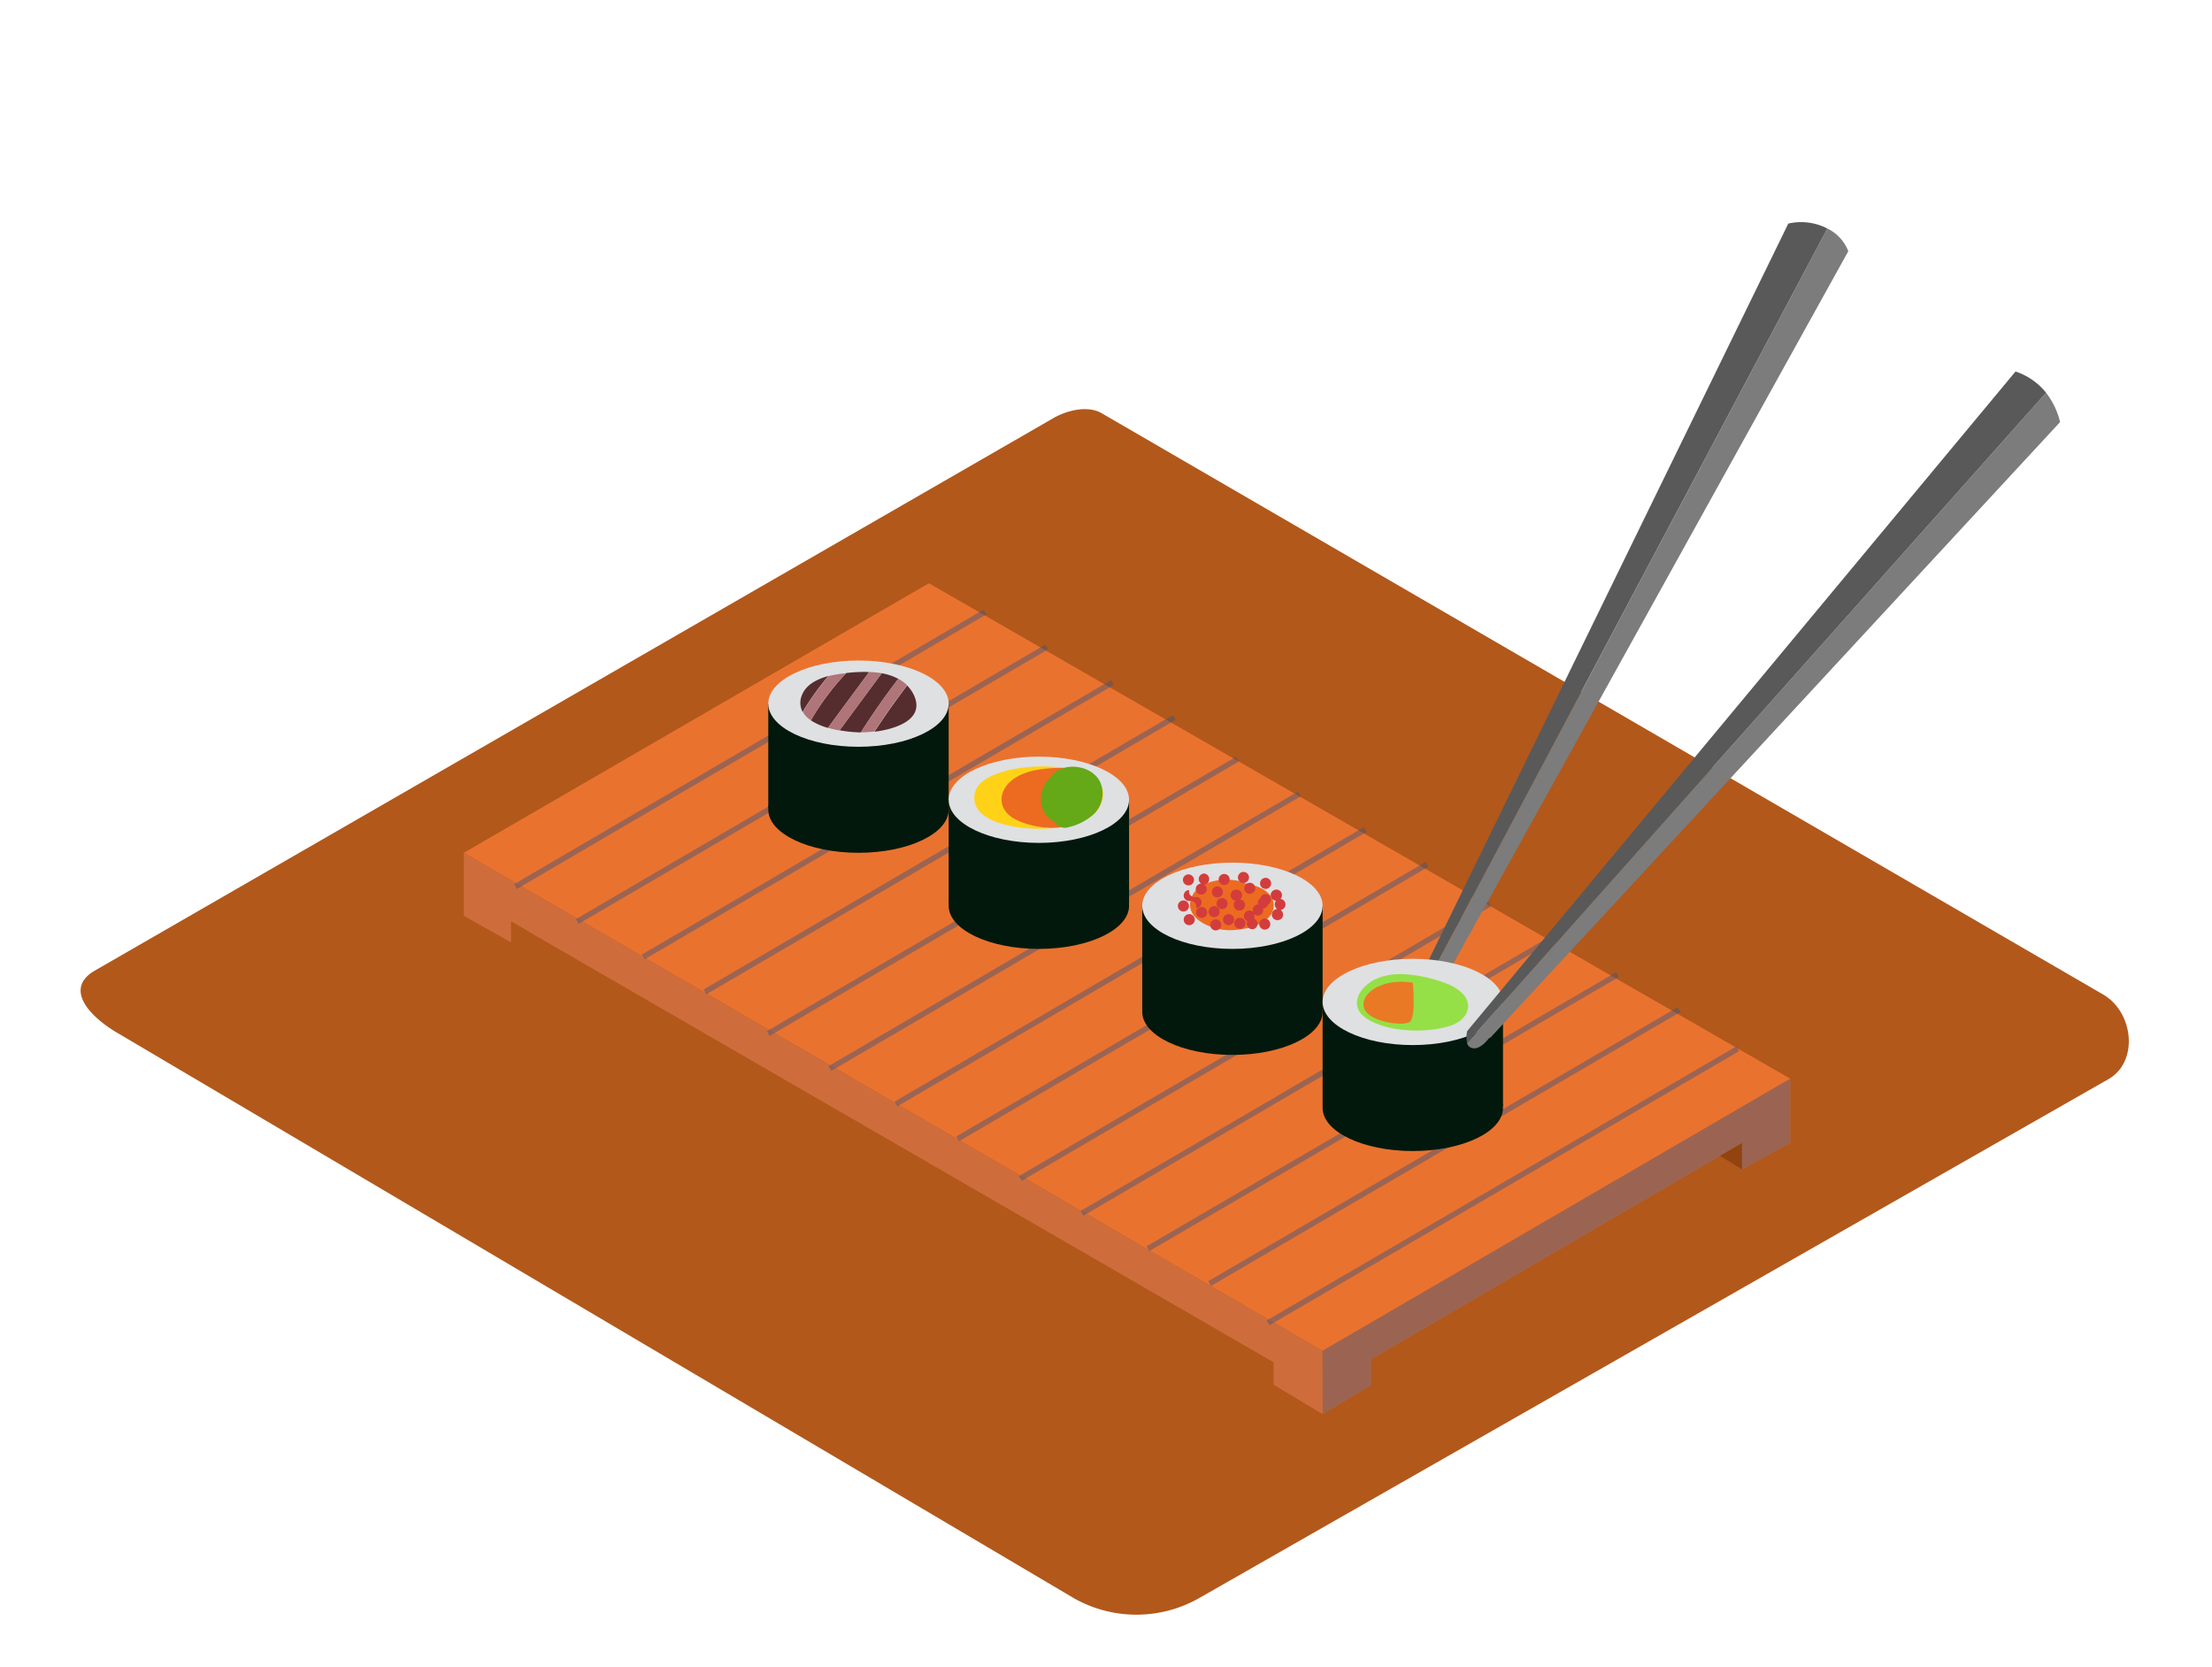 <svg id="Layer_2" data-name="Layer 2" xmlns="http://www.w3.org/2000/svg" viewBox="0 0 400 300" width="406" height="306" class="illustration styles_illustrationTablet__1DWOa"><title>PP</title><path d="M194.28,288.31,21.78,186.36c-5.49-3.08-10.2-8.15-4.85-11.46L190.05,75.12c2.6-1.61,6.54-2.66,9.18-1.13L380.31,179.09c5.49,3.19,6.48,12.1,1,15.29L217,288.15A22.94,22.94,0,0,1,194.28,288.31Z" fill="#b2581b"></path><polygon points="83.88 153.47 239.17 243.53 323.74 194.32 167.97 104.73 83.88 153.47" fill="#ea722f"></polygon><polygon points="83.88 153.47 83.88 164.85 92.43 169.67 92.43 165.89 230.31 245.59 230.31 249.64 239.19 254.98 239.17 243.53 83.88 153.47" fill="#ea722f"></polygon><polygon points="239.19 254.98 247.93 249.7 247.93 245.06 315.01 205.95 315.01 210.71 323.74 205.95 323.74 194.32 239.17 243.53 239.19 254.98" fill="#ea722f"></polygon><polygon points="83.88 153.47 83.88 164.85 92.43 169.67 92.43 165.89 230.31 245.59 230.31 249.64 239.19 254.98 239.17 243.53 83.88 153.47" fill="#3c537c" opacity="0.16"></polygon><polygon points="92.43 169.67 95.8 167.84 92.43 165.89 92.43 169.67" fill="#b2581b"></polygon><polygon points="239.19 254.98 247.93 249.7 247.93 245.06 315.01 205.95 315.01 210.71 323.74 205.95 323.74 194.32 239.17 243.53 239.19 254.98" fill="#3c537c" opacity="0.45"></polygon><polygon points="315.01 210.71 311.01 208.28 315.01 205.95 315.01 210.71" fill="#914410"></polygon><g opacity="0.45"><line x1="93.23" y1="159.58" x2="178.11" y2="109.93" fill="#3c537c"></line><rect x="86.5" y="134.25" width="98.33" height="1" transform="translate(-49.47 86.92) rotate(-30.32)" fill="#3c537c"></rect><line x1="104.38" y1="165.89" x2="189.27" y2="116.25" fill="#3c537c"></line><rect x="97.66" y="140.57" width="98.33" height="1" transform="translate(-51.13 93.42) rotate(-30.32)" fill="#3c537c"></rect><line x1="116.32" y1="172.31" x2="201.2" y2="122.66" fill="#3c537c"></line><rect x="109.59" y="146.98" width="98.33" height="1" transform="translate(-52.74 100.32) rotate(-30.32)" fill="#3c537c"></rect><line x1="127.48" y1="178.62" x2="212.36" y2="128.98" fill="#3c537c"></line><rect x="120.75" y="153.3" width="98.33" height="1" transform="translate(-54.4 106.82) rotate(-30.32)" fill="#3c537c"></rect><line x1="138.93" y1="186.15" x2="223.82" y2="136.51" fill="#3c537c"></line><rect x="132.21" y="160.83" width="98.33" height="1" transform="translate(-56.64 113.63) rotate(-30.32)" fill="#3c537c"></rect><line x1="150.09" y1="192.47" x2="234.97" y2="142.82" fill="#3c537c"></line><rect x="143.36" y="167.14" width="98.33" height="1" transform="translate(-58.3 120.13) rotate(-30.32)" fill="#3c537c"></rect><line x1="162.03" y1="198.88" x2="246.91" y2="149.24" fill="#3c537c"></line><rect x="155.3" y="173.56" width="98.33" height="1" transform="translate(-59.9 127.03) rotate(-30.32)" fill="#3c537c"></rect><line x1="173.18" y1="205.2" x2="258.07" y2="155.55" fill="#3c537c"></line><rect x="166.46" y="179.87" width="98.33" height="1" transform="translate(-61.57 133.53) rotate(-30.32)" fill="#3c537c"></rect><line x1="184.51" y1="212.35" x2="269.39" y2="162.71" fill="#3c537c"></line><rect x="177.78" y="187.03" width="98.33" height="1" transform="translate(-63.63 140.23) rotate(-30.32)" fill="#3c537c"></rect><line x1="195.67" y1="218.67" x2="280.55" y2="169.02" fill="#3c537c"></line><rect x="188.94" y="193.34" width="98.33" height="1" transform="translate(-65.29 146.72) rotate(-30.32)" fill="#3c537c"></rect><line x1="207.6" y1="225.08" x2="292.48" y2="175.44" fill="#3c537c"></line><rect x="200.88" y="199.76" width="98.33" height="1" transform="translate(-66.86 153.36) rotate(-30.27)" fill="#3c537c"></rect><line x1="218.76" y1="231.4" x2="303.64" y2="181.75" fill="#3c537c"></line><rect x="212.03" y="206.07" width="98.33" height="1" transform="translate(-68.52 159.84) rotate(-30.27)" fill="#3c537c"></rect><line x1="229.34" y1="238.48" x2="314.23" y2="188.83" fill="#3c537c"></line><rect x="222.62" y="213.16" width="98.33" height="1" transform="translate(-70.65 166.15) rotate(-30.27)" fill="#3c537c"></rect></g><polyline points="138.93 126.57 138.93 145.32 171.55 145.32 171.55 126.57" fill="#02180c"></polyline><ellipse cx="155.24" cy="145.67" rx="16.31" ry="7.8" fill="#02180c"></ellipse><ellipse cx="155.24" cy="126.5" rx="16.31" ry="7.8" fill="#dfe0e2"></ellipse><polyline points="171.55 143.95 171.55 162.71 204.17 162.71 204.17 143.95" fill="#02180c"></polyline><ellipse cx="187.86" cy="163.05" rx="16.31" ry="7.8" fill="#02180c"></ellipse><ellipse cx="187.86" cy="143.88" rx="16.31" ry="7.8" fill="#dfe0e2"></ellipse><polyline points="206.55 163.12 206.55 181.87 239.17 181.87 239.17 163.12" fill="#02180c"></polyline><ellipse cx="222.86" cy="182.22" rx="16.31" ry="7.8" fill="#02180c"></ellipse><ellipse cx="222.86" cy="163.05" rx="16.31" ry="7.8" fill="#dfe0e2"></ellipse><path d="M330.44,40.58,256.23,180.33a1.24,1.24,0,0,0,1.11.68c1.18,0,2-1.38,2.45-2.3a.73.73,0,0,1,.32-.34L334.23,44.69A7.62,7.62,0,0,0,330.44,40.58Z" fill="#7c7c7c"></path><path d="M323.38,39.69,255.73,178.25s0,0,0,.05a4.65,4.65,0,0,0,.49,2L330.44,40.58A10.37,10.37,0,0,0,323.38,39.69Z" fill="#595959"></path><polyline points="239.17 180.5 239.17 199.26 271.79 199.26 271.79 180.5" fill="#02180c"></polyline><ellipse cx="255.48" cy="199.6" rx="16.31" ry="7.8" fill="#02180c"></ellipse><ellipse cx="255.48" cy="180.44" rx="16.31" ry="7.8" fill="#dfe0e2"></ellipse><path d="M370,70.28,265.29,187.86a1.24,1.24,0,0,0,.92.93c1.15.27,2.3-.86,2.93-1.66a.73.73,0,0,1,.39-.25l103-111.3A14.06,14.06,0,0,0,370,70.28Z" fill="#7c7c7c"></path><path d="M364.47,66.44,265.3,185.73s0,0,0,.05a4.65,4.65,0,0,0,0,2.08L370,70.28A11.84,11.84,0,0,0,364.47,66.44Z" fill="#595959"></path><path d="M225.09,159a2.53,2.53,0,0,0-.81-.37c-2.91-.75-8-.18-8.95,3.33-1,3.68,4.14,5.51,7,5.51,2.66,0,8-1,8-4.56C230.18,160.48,227.65,159.4,225.09,159Z" fill="#ec6b20"></path><path d="M261.77,177.18a26.8,26.8,0,0,0-6.65-1.66c-2.73-.34-5.85,0-8,1.86s-2.49,4.41,0,6.06c3.86,2.52,10.9,2.69,15.17,1.3,1.54-.5,3.2-1.78,3.19-3.56S263.83,178.06,261.77,177.18Z" fill="#95e046"></path><path d="M255.48,176.95s.61,6.21-.53,7.09-7.83,0-8.34-2.71S250.27,176.11,255.48,176.95Z" fill="#ea7926"></path><path d="M192.26,138.11a28.43,28.43,0,0,0-10,.43c-2.4.69-5.52,1.7-6,4.25-.83,4.69,6,6,9.79,6.27,4,.25,11.06-.14,12.9-4.09C201,140.67,197,138.74,192.26,138.11Z" fill="#ffd217"></path><path d="M194.25,140.11a2.24,2.24,0,0,0-2.37-2c-2.95.07-6.46.31-8.87,2.23s-2.63,4.9-.07,6.67c3.48,2.41,13.86,3.67,13.71-3A4.39,4.39,0,0,0,194.25,140.11Z" fill="#ec6b20"></path><path d="M199.05,140.92c-1.35-3.41-7.1-4.19-9.15-1a5.34,5.34,0,0,0-1.55,4.84,4.14,4.14,0,0,0,2.3,3.06,2.19,2.19,0,0,0,2.65,1,10,10,0,0,0,4.55-2.41A5.2,5.2,0,0,0,199.05,140.92Z" fill="#65a818"></path><path d="M159.45,121l-7.63,10.32a25.15,25.15,0,0,0,3.67.38h.18q3.17-5,6.77-9.69A10.25,10.25,0,0,0,159.45,121Z" fill="#552d2e"></path><path d="M145,125a3.52,3.52,0,0,0,.14,3,48,48,0,0,1,4.66-6.5C147.67,122.08,145.71,123.11,145,125Z" fill="#552d2e"></path><path d="M155.54,120.78c-.72,0-1.58.08-2.5.18a46.41,46.41,0,0,0-6.41,8.56,10.94,10.94,0,0,0,3.08,1.36l7.45-10.09C156.61,120.75,156.06,120.75,155.54,120.78Z" fill="#552d2e"></path><path d="M165.33,125.11a6.07,6.07,0,0,0-1.29-1.89q-3.12,4.07-5.9,8.36C162,131.09,167.18,129.39,165.33,125.11Z" fill="#552d2e"></path><path d="M149.84,121.51a48,48,0,0,0-4.66,6.5,4.55,4.55,0,0,0,1.45,1.5A46.41,46.41,0,0,1,153,121,21.37,21.37,0,0,0,149.84,121.51Z" fill="#af7579"></path><path d="M157.16,120.78l-7.45,10.09a20.6,20.6,0,0,0,2.11.48L159.45,121A16,16,0,0,0,157.16,120.78Z" fill="#af7579"></path><path d="M162.44,122q-3.6,4.7-6.77,9.69a19.41,19.41,0,0,0,2.46-.16q2.78-4.3,5.9-8.36A6.85,6.85,0,0,0,162.44,122Z" fill="#af7579"></path><path d="M216.29,161.44a1,1,0,0,1-1.24-1.24,1,1,0,0,0,0,2,1,1,0,0,1,1.24,1.24A1,1,0,0,0,216.29,161.44Z" fill="#d33c3c"></path><path d="M217.74,157.22a1,1,0,0,0-.54,1.82,1,1,0,1,0,.58.17A1,1,0,0,0,217.74,157.22Z" fill="#d33c3c"></path><path d="M220.14,159.55a1,1,0,0,0,0,2A1,1,0,0,0,220.14,159.55Z" fill="#d33c3c"></path><path d="M221.37,157.3a1,1,0,0,0,0,2A1,1,0,0,0,221.37,157.3Z" fill="#d33c3c"></path><path d="M226,158.89a1,1,0,0,0,0,2A1,1,0,0,0,226,158.89Z" fill="#d33c3c"></path><path d="M231.55,161.82a1,1,0,0,0-.73-1.69,1,1,0,0,0-.07,2,1.06,1.06,0,0,0,.2,1.52,1,1,0,0,0,.09,2,1,1,0,0,0,.53-1.84A1,1,0,0,0,231.55,161.82Z" fill="#d33c3c"></path><path d="M224.21,165.22a1,1,0,0,0,0,2A1,1,0,0,0,224.21,165.22Z" fill="#d33c3c"></path><path d="M228.71,165.36a1,1,0,0,0,0,2A1,1,0,0,0,228.71,165.36Z" fill="#d33c3c"></path><path d="M228.86,158a1,1,0,0,0,0,2A1,1,0,0,0,228.86,158Z" fill="#d33c3c"></path><path d="M224.23,161.91a1,1,0,0,0-.6-1.78,1,1,0,0,0-.17,2,1,1,0,0,0,.6,1.78A1,1,0,0,0,224.23,161.91Z" fill="#d33c3c"></path><path d="M221,161.66a1,1,0,0,0,0,2A1,1,0,0,0,221,161.66Z" fill="#d33c3c"></path><path d="M219.85,165.51a1,1,0,0,0,0,2A1,1,0,0,0,219.85,165.51Z" fill="#d33c3c"></path><path d="M217.3,163.25a1,1,0,0,0,0,2A1,1,0,0,0,217.3,163.25Z" fill="#d33c3c"></path><path d="M215.05,164.56a1,1,0,0,0,0,2A1,1,0,0,0,215.05,164.56Z" fill="#d33c3c"></path><path d="M219.56,163.11a1,1,0,0,0,0,2A1,1,0,0,0,219.56,163.11Z" fill="#d33c3c"></path><path d="M222.17,164.56a1,1,0,0,0,0,2A1,1,0,0,0,222.17,164.56Z" fill="#d33c3c"></path><path d="M224.86,156.93a1,1,0,0,0,0,2A1,1,0,0,0,224.86,156.93Z" fill="#d33c3c"></path><path d="M228.86,160.93a.91.91,0,0,0-.92.71,1,1,0,0,0-.43,1.18h0a1,1,0,0,0-.89,1.39.92.92,0,0,0-.7-.3,1,1,0,0,0-.35,1.93,1,1,0,0,0,.86,1.45,1,1,0,0,0,.35-1.93,1.12,1.12,0,0,0,0-.84.92.92,0,0,0,.7.3,1,1,0,0,0,.91-1.31h0a.91.91,0,0,0,.92-.71A1,1,0,0,0,228.86,160.93Z" fill="#d33c3c"></path><path d="M214,162.09a1,1,0,0,0,0,2A1,1,0,0,0,214,162.09Z" fill="#d33c3c"></path><path d="M214.91,157.37a1,1,0,0,0,0,2A1,1,0,0,0,214.91,157.37Z" fill="#d33c3c"></path></svg>